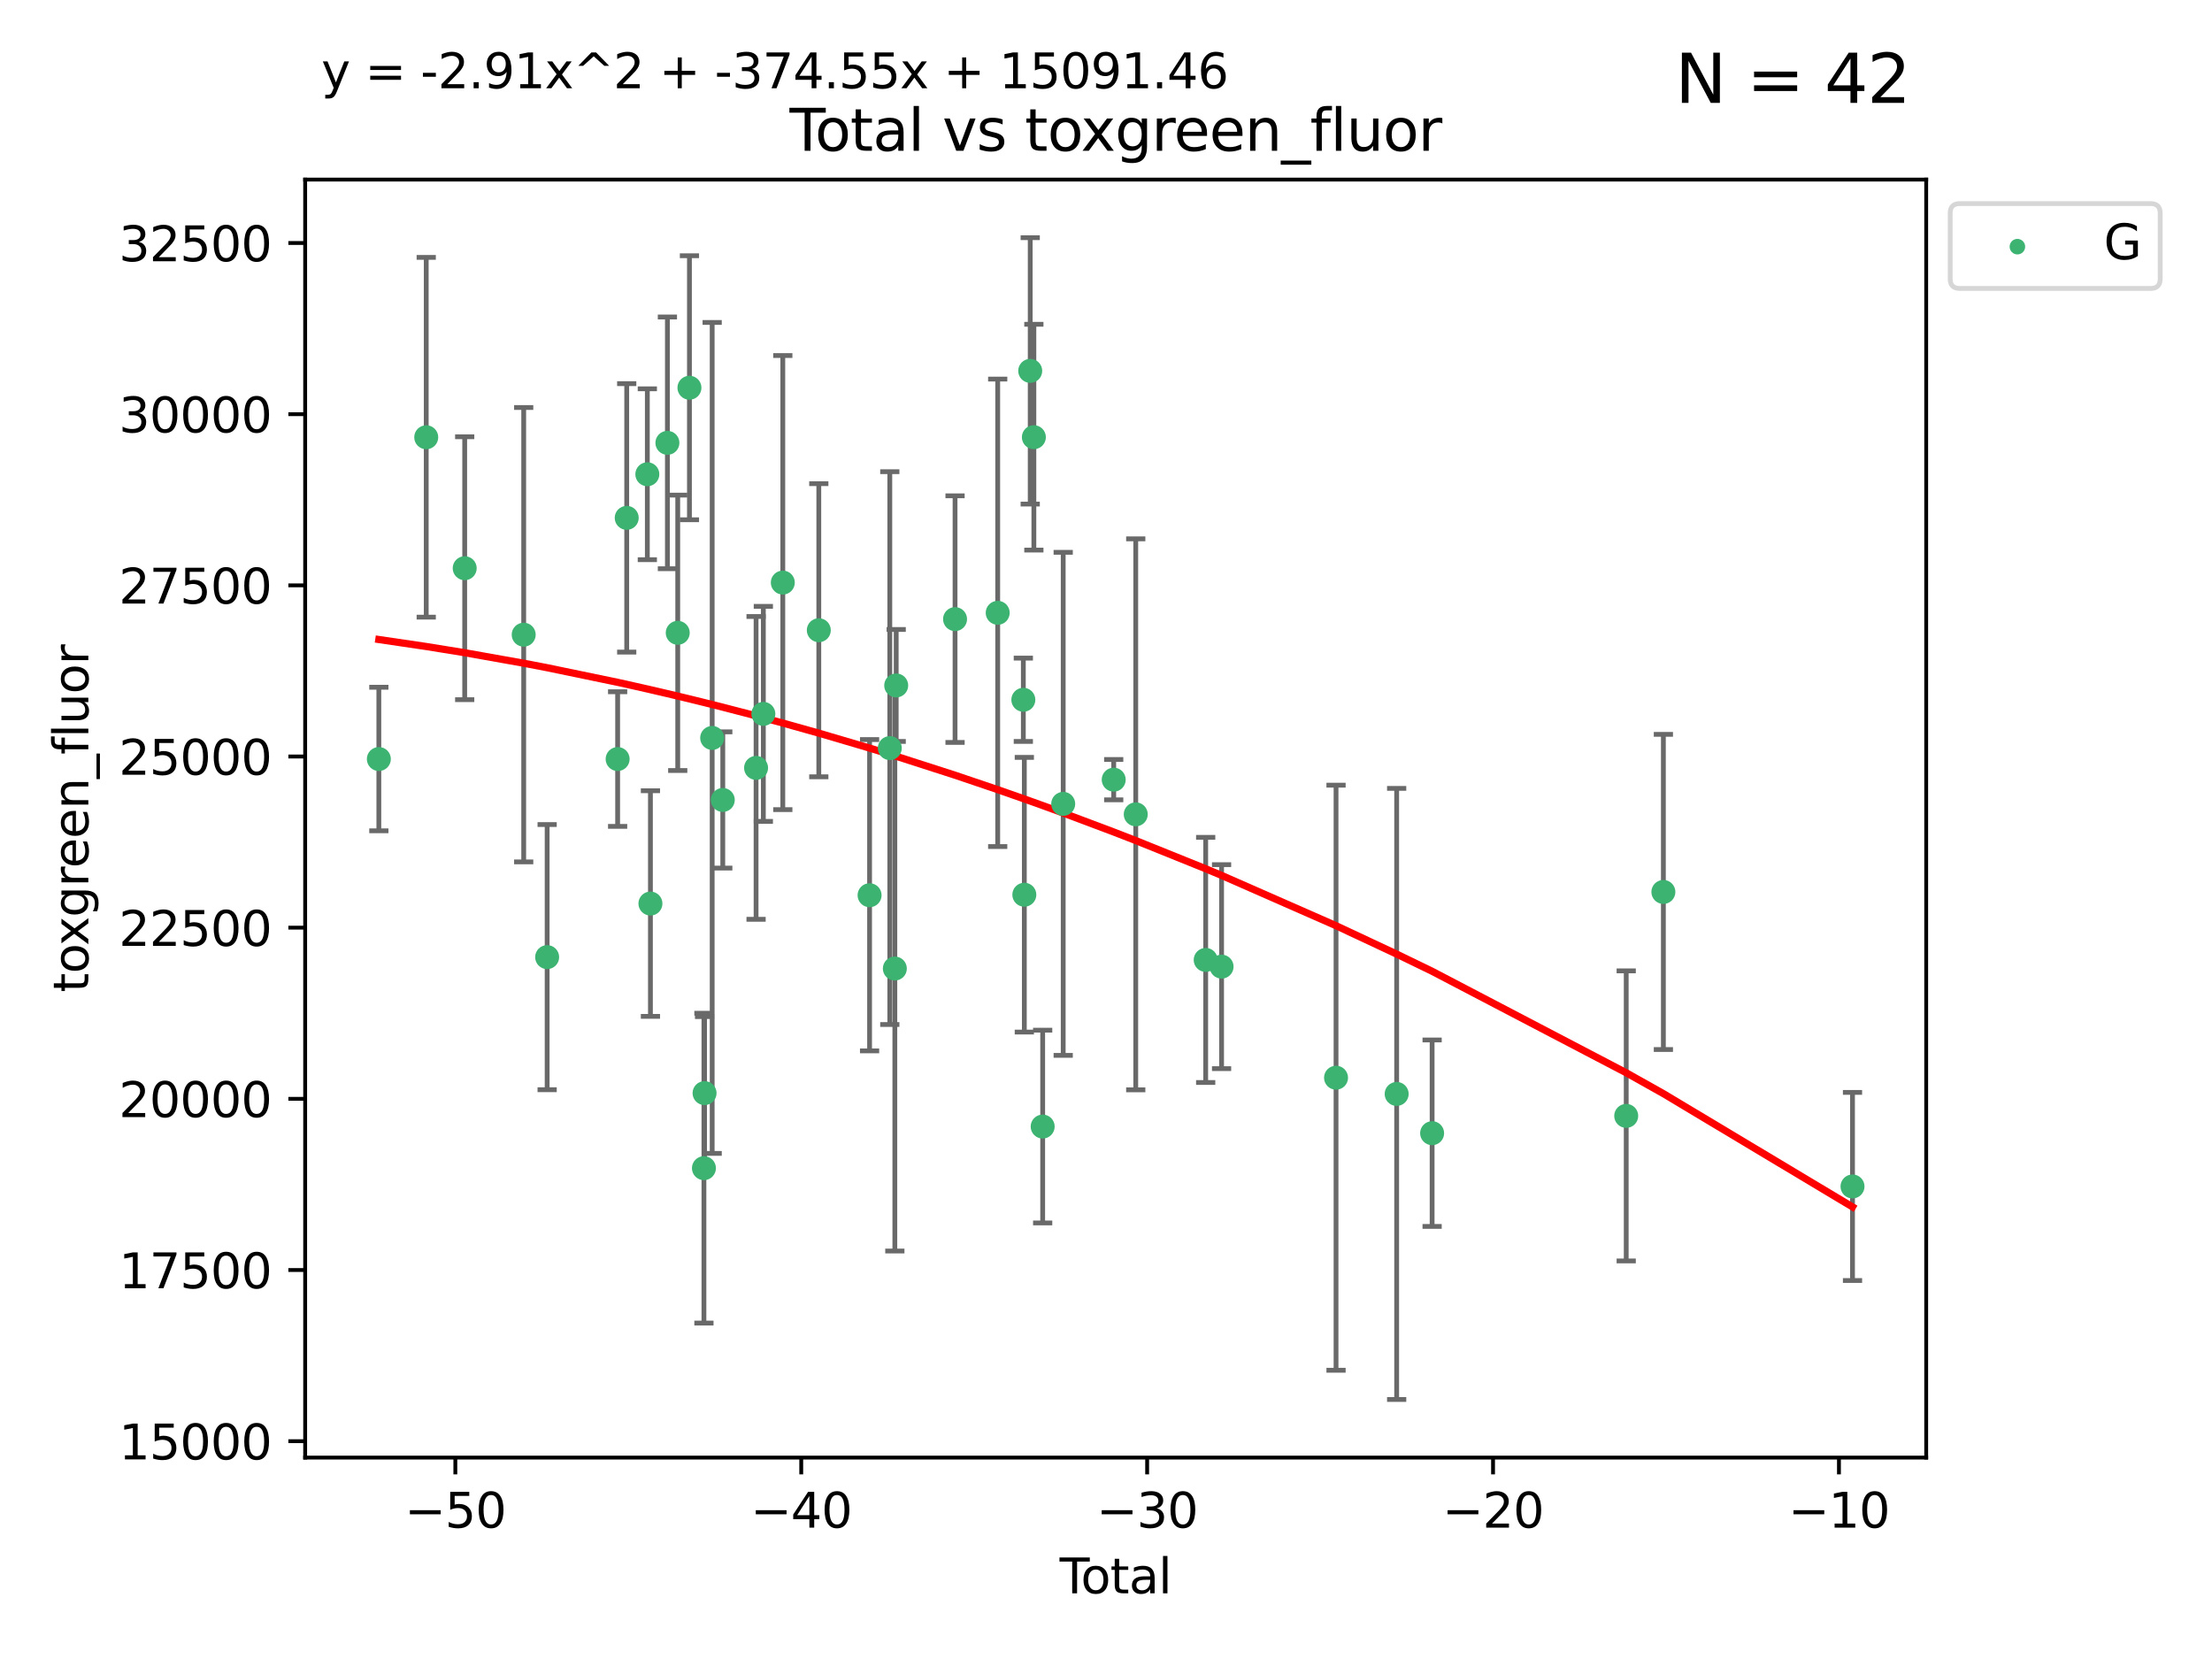 <?xml version="1.0" encoding="utf-8" standalone="no"?>
<!DOCTYPE svg PUBLIC "-//W3C//DTD SVG 1.1//EN"
  "http://www.w3.org/Graphics/SVG/1.1/DTD/svg11.dtd">
<svg xmlns:xlink="http://www.w3.org/1999/xlink" width="460.8pt" height="345.6pt" viewBox="0 0 460.8 345.6" xmlns="http://www.w3.org/2000/svg" version="1.1">
 <defs>
  <style type="text/css">*{stroke-linejoin: round; stroke-linecap: butt}</style>
 </defs>
 <g id="figure_1">
  <g id="patch_1">
   <path d="M 0 345.6 
L 460.8 345.6 
L 460.8 0 
L 0 0 
z
" style="fill: #ffffff"/>
  </g>
  <g id="axes_1">
   <g id="patch_2">
    <path d="M 63.571 303.64 
L 401.26 303.64 
L 401.26 37.411 
L 63.571 37.411 
z
" style="fill: #ffffff"/>
   </g>
   <g id="PathCollection_1">
    <defs>
     <path id="me8e57b09bd" d="M 0 1.118 
C 0.297 1.118 0.581 1 0.791 0.791 
C 1 0.581 1.118 0.297 1.118 0 
C 1.118 -0.297 1 -0.581 0.791 -0.791 
C 0.581 -1 0.297 -1.118 0 -1.118 
C -0.297 -1.118 -0.581 -1 -0.791 -0.791 
C -1 -0.581 -1.118 -0.297 -1.118 0 
C -1.118 0.297 -1 0.581 -0.791 0.791 
C -0.581 1 -0.297 1.118 0 1.118 
z
" style="stroke: #3cb371"/>
    </defs>
    <g clip-path="url(#p9542853a21)">
     <use xlink:href="#me8e57b09bd" x="78.921" y="158.12" style="fill: #3cb371; stroke: #3cb371"/>
     <use xlink:href="#me8e57b09bd" x="88.792" y="91.091" style="fill: #3cb371; stroke: #3cb371"/>
     <use xlink:href="#me8e57b09bd" x="96.805" y="118.37" style="fill: #3cb371; stroke: #3cb371"/>
     <use xlink:href="#me8e57b09bd" x="109.096" y="132.218" style="fill: #3cb371; stroke: #3cb371"/>
     <use xlink:href="#me8e57b09bd" x="113.98" y="199.386" style="fill: #3cb371; stroke: #3cb371"/>
     <use xlink:href="#me8e57b09bd" x="128.664" y="158.123" style="fill: #3cb371; stroke: #3cb371"/>
     <use xlink:href="#me8e57b09bd" x="130.556" y="107.882" style="fill: #3cb371; stroke: #3cb371"/>
     <use xlink:href="#me8e57b09bd" x="134.852" y="98.795" style="fill: #3cb371; stroke: #3cb371"/>
     <use xlink:href="#me8e57b09bd" x="135.497" y="188.227" style="fill: #3cb371; stroke: #3cb371"/>
     <use xlink:href="#me8e57b09bd" x="139.033" y="92.253" style="fill: #3cb371; stroke: #3cb371"/>
     <use xlink:href="#me8e57b09bd" x="141.185" y="131.827" style="fill: #3cb371; stroke: #3cb371"/>
     <use xlink:href="#me8e57b09bd" x="143.623" y="80.774" style="fill: #3cb371; stroke: #3cb371"/>
     <use xlink:href="#me8e57b09bd" x="146.642" y="243.35" style="fill: #3cb371; stroke: #3cb371"/>
     <use xlink:href="#me8e57b09bd" x="146.775" y="227.716" style="fill: #3cb371; stroke: #3cb371"/>
     <use xlink:href="#me8e57b09bd" x="148.358" y="153.724" style="fill: #3cb371; stroke: #3cb371"/>
     <use xlink:href="#me8e57b09bd" x="150.568" y="166.645" style="fill: #3cb371; stroke: #3cb371"/>
     <use xlink:href="#me8e57b09bd" x="157.504" y="159.966" style="fill: #3cb371; stroke: #3cb371"/>
     <use xlink:href="#me8e57b09bd" x="159.019" y="148.714" style="fill: #3cb371; stroke: #3cb371"/>
     <use xlink:href="#me8e57b09bd" x="163.072" y="121.362" style="fill: #3cb371; stroke: #3cb371"/>
     <use xlink:href="#me8e57b09bd" x="170.572" y="131.288" style="fill: #3cb371; stroke: #3cb371"/>
     <use xlink:href="#me8e57b09bd" x="181.15" y="186.492" style="fill: #3cb371; stroke: #3cb371"/>
     <use xlink:href="#me8e57b09bd" x="185.362" y="155.843" style="fill: #3cb371; stroke: #3cb371"/>
     <use xlink:href="#me8e57b09bd" x="186.412" y="201.766" style="fill: #3cb371; stroke: #3cb371"/>
     <use xlink:href="#me8e57b09bd" x="186.695" y="142.792" style="fill: #3cb371; stroke: #3cb371"/>
     <use xlink:href="#me8e57b09bd" x="198.955" y="128.973" style="fill: #3cb371; stroke: #3cb371"/>
     <use xlink:href="#me8e57b09bd" x="207.84" y="127.661" style="fill: #3cb371; stroke: #3cb371"/>
     <use xlink:href="#me8e57b09bd" x="213.179" y="145.776" style="fill: #3cb371; stroke: #3cb371"/>
     <use xlink:href="#me8e57b09bd" x="213.387" y="186.388" style="fill: #3cb371; stroke: #3cb371"/>
     <use xlink:href="#me8e57b09bd" x="214.613" y="77.259" style="fill: #3cb371; stroke: #3cb371"/>
     <use xlink:href="#me8e57b09bd" x="215.374" y="91.076" style="fill: #3cb371; stroke: #3cb371"/>
     <use xlink:href="#me8e57b09bd" x="217.208" y="234.684" style="fill: #3cb371; stroke: #3cb371"/>
     <use xlink:href="#me8e57b09bd" x="221.485" y="167.457" style="fill: #3cb371; stroke: #3cb371"/>
     <use xlink:href="#me8e57b09bd" x="232.007" y="162.419" style="fill: #3cb371; stroke: #3cb371"/>
     <use xlink:href="#me8e57b09bd" x="236.597" y="169.642" style="fill: #3cb371; stroke: #3cb371"/>
     <use xlink:href="#me8e57b09bd" x="251.167" y="199.969" style="fill: #3cb371; stroke: #3cb371"/>
     <use xlink:href="#me8e57b09bd" x="254.476" y="201.37" style="fill: #3cb371; stroke: #3cb371"/>
     <use xlink:href="#me8e57b09bd" x="278.321" y="224.508" style="fill: #3cb371; stroke: #3cb371"/>
     <use xlink:href="#me8e57b09bd" x="290.95" y="227.887" style="fill: #3cb371; stroke: #3cb371"/>
     <use xlink:href="#me8e57b09bd" x="298.336" y="236.065" style="fill: #3cb371; stroke: #3cb371"/>
     <use xlink:href="#me8e57b09bd" x="338.77" y="232.46" style="fill: #3cb371; stroke: #3cb371"/>
     <use xlink:href="#me8e57b09bd" x="346.513" y="185.808" style="fill: #3cb371; stroke: #3cb371"/>
     <use xlink:href="#me8e57b09bd" x="385.911" y="247.161" style="fill: #3cb371; stroke: #3cb371"/>
    </g>
   </g>
   <g id="matplotlib.axis_1">
    <g id="xtick_1">
     <g id="line2d_1">
      <defs>
       <path id="mf5d7b344da" d="M 0 0 
L 0 3.5 
" style="stroke: #000000; stroke-width: 0.8"/>
      </defs>
      <g>
       <use xlink:href="#mf5d7b344da" x="94.856" y="303.64" style="stroke: #000000; stroke-width: 0.8"/>
      </g>
     </g>
     <g id="text_1">
      <!-- −50 -->
      <g transform="translate(84.304 318.238)scale(0.1 -0.1)">
       <defs>
        <path id="DejaVuSans-2212" d="M 678 2272 
L 4684 2272 
L 4684 1741 
L 678 1741 
L 678 2272 
z
" transform="scale(0.016)"/>
        <path id="DejaVuSans-35" d="M 691 4666 
L 3169 4666 
L 3169 4134 
L 1269 4134 
L 1269 2991 
Q 1406 3038 1543 3061 
Q 1681 3084 1819 3084 
Q 2600 3084 3056 2656 
Q 3513 2228 3513 1497 
Q 3513 744 3044 326 
Q 2575 -91 1722 -91 
Q 1428 -91 1123 -41 
Q 819 9 494 109 
L 494 744 
Q 775 591 1075 516 
Q 1375 441 1709 441 
Q 2250 441 2565 725 
Q 2881 1009 2881 1497 
Q 2881 1984 2565 2268 
Q 2250 2553 1709 2553 
Q 1456 2553 1204 2497 
Q 953 2441 691 2322 
L 691 4666 
z
" transform="scale(0.016)"/>
        <path id="DejaVuSans-30" d="M 2034 4250 
Q 1547 4250 1301 3770 
Q 1056 3291 1056 2328 
Q 1056 1369 1301 889 
Q 1547 409 2034 409 
Q 2525 409 2770 889 
Q 3016 1369 3016 2328 
Q 3016 3291 2770 3770 
Q 2525 4250 2034 4250 
z
M 2034 4750 
Q 2819 4750 3233 4129 
Q 3647 3509 3647 2328 
Q 3647 1150 3233 529 
Q 2819 -91 2034 -91 
Q 1250 -91 836 529 
Q 422 1150 422 2328 
Q 422 3509 836 4129 
Q 1250 4750 2034 4750 
z
" transform="scale(0.016)"/>
       </defs>
       <use xlink:href="#DejaVuSans-2212"/>
       <use xlink:href="#DejaVuSans-35" x="83.789"/>
       <use xlink:href="#DejaVuSans-30" x="147.412"/>
      </g>
     </g>
    </g>
    <g id="xtick_2">
     <g id="line2d_2">
      <g>
       <use xlink:href="#mf5d7b344da" x="166.914" y="303.64" style="stroke: #000000; stroke-width: 0.8"/>
      </g>
     </g>
     <g id="text_2">
      <!-- −40 -->
      <g transform="translate(156.361 318.238)scale(0.1 -0.1)">
       <defs>
        <path id="DejaVuSans-34" d="M 2419 4116 
L 825 1625 
L 2419 1625 
L 2419 4116 
z
M 2253 4666 
L 3047 4666 
L 3047 1625 
L 3713 1625 
L 3713 1100 
L 3047 1100 
L 3047 0 
L 2419 0 
L 2419 1100 
L 313 1100 
L 313 1709 
L 2253 4666 
z
" transform="scale(0.016)"/>
       </defs>
       <use xlink:href="#DejaVuSans-2212"/>
       <use xlink:href="#DejaVuSans-34" x="83.789"/>
       <use xlink:href="#DejaVuSans-30" x="147.412"/>
      </g>
     </g>
    </g>
    <g id="xtick_3">
     <g id="line2d_3">
      <g>
       <use xlink:href="#mf5d7b344da" x="238.971" y="303.64" style="stroke: #000000; stroke-width: 0.8"/>
      </g>
     </g>
     <g id="text_3">
      <!-- −30 -->
      <g transform="translate(228.419 318.238)scale(0.1 -0.1)">
       <defs>
        <path id="DejaVuSans-33" d="M 2597 2516 
Q 3050 2419 3304 2112 
Q 3559 1806 3559 1356 
Q 3559 666 3084 287 
Q 2609 -91 1734 -91 
Q 1441 -91 1130 -33 
Q 819 25 488 141 
L 488 750 
Q 750 597 1062 519 
Q 1375 441 1716 441 
Q 2309 441 2620 675 
Q 2931 909 2931 1356 
Q 2931 1769 2642 2001 
Q 2353 2234 1838 2234 
L 1294 2234 
L 1294 2753 
L 1863 2753 
Q 2328 2753 2575 2939 
Q 2822 3125 2822 3475 
Q 2822 3834 2567 4026 
Q 2313 4219 1838 4219 
Q 1578 4219 1281 4162 
Q 984 4106 628 3988 
L 628 4550 
Q 988 4650 1302 4700 
Q 1616 4750 1894 4750 
Q 2613 4750 3031 4423 
Q 3450 4097 3450 3541 
Q 3450 3153 3228 2886 
Q 3006 2619 2597 2516 
z
" transform="scale(0.016)"/>
       </defs>
       <use xlink:href="#DejaVuSans-2212"/>
       <use xlink:href="#DejaVuSans-33" x="83.789"/>
       <use xlink:href="#DejaVuSans-30" x="147.412"/>
      </g>
     </g>
    </g>
    <g id="xtick_4">
     <g id="line2d_4">
      <g>
       <use xlink:href="#mf5d7b344da" x="311.029" y="303.64" style="stroke: #000000; stroke-width: 0.8"/>
      </g>
     </g>
     <g id="text_4">
      <!-- −20 -->
      <g transform="translate(300.476 318.238)scale(0.1 -0.1)">
       <defs>
        <path id="DejaVuSans-32" d="M 1228 531 
L 3431 531 
L 3431 0 
L 469 0 
L 469 531 
Q 828 903 1448 1529 
Q 2069 2156 2228 2338 
Q 2531 2678 2651 2914 
Q 2772 3150 2772 3378 
Q 2772 3750 2511 3984 
Q 2250 4219 1831 4219 
Q 1534 4219 1204 4116 
Q 875 4013 500 3803 
L 500 4441 
Q 881 4594 1212 4672 
Q 1544 4750 1819 4750 
Q 2544 4750 2975 4387 
Q 3406 4025 3406 3419 
Q 3406 3131 3298 2873 
Q 3191 2616 2906 2266 
Q 2828 2175 2409 1742 
Q 1991 1309 1228 531 
z
" transform="scale(0.016)"/>
       </defs>
       <use xlink:href="#DejaVuSans-2212"/>
       <use xlink:href="#DejaVuSans-32" x="83.789"/>
       <use xlink:href="#DejaVuSans-30" x="147.412"/>
      </g>
     </g>
    </g>
    <g id="xtick_5">
     <g id="line2d_5">
      <g>
       <use xlink:href="#mf5d7b344da" x="383.086" y="303.64" style="stroke: #000000; stroke-width: 0.8"/>
      </g>
     </g>
     <g id="text_5">
      <!-- −10 -->
      <g transform="translate(372.534 318.238)scale(0.1 -0.1)">
       <defs>
        <path id="DejaVuSans-31" d="M 794 531 
L 1825 531 
L 1825 4091 
L 703 3866 
L 703 4441 
L 1819 4666 
L 2450 4666 
L 2450 531 
L 3481 531 
L 3481 0 
L 794 0 
L 794 531 
z
" transform="scale(0.016)"/>
       </defs>
       <use xlink:href="#DejaVuSans-2212"/>
       <use xlink:href="#DejaVuSans-31" x="83.789"/>
       <use xlink:href="#DejaVuSans-30" x="147.412"/>
      </g>
     </g>
    </g>
    <g id="text_6">
     <!-- Total -->
     <g transform="translate(220.739 331.917)scale(0.1 -0.1)">
      <defs>
       <path id="DejaVuSans-54" d="M -19 4666 
L 3928 4666 
L 3928 4134 
L 2272 4134 
L 2272 0 
L 1638 0 
L 1638 4134 
L -19 4134 
L -19 4666 
z
" transform="scale(0.016)"/>
       <path id="DejaVuSans-6f" d="M 1959 3097 
Q 1497 3097 1228 2736 
Q 959 2375 959 1747 
Q 959 1119 1226 758 
Q 1494 397 1959 397 
Q 2419 397 2687 759 
Q 2956 1122 2956 1747 
Q 2956 2369 2687 2733 
Q 2419 3097 1959 3097 
z
M 1959 3584 
Q 2709 3584 3137 3096 
Q 3566 2609 3566 1747 
Q 3566 888 3137 398 
Q 2709 -91 1959 -91 
Q 1206 -91 779 398 
Q 353 888 353 1747 
Q 353 2609 779 3096 
Q 1206 3584 1959 3584 
z
" transform="scale(0.016)"/>
       <path id="DejaVuSans-74" d="M 1172 4494 
L 1172 3500 
L 2356 3500 
L 2356 3053 
L 1172 3053 
L 1172 1153 
Q 1172 725 1289 603 
Q 1406 481 1766 481 
L 2356 481 
L 2356 0 
L 1766 0 
Q 1100 0 847 248 
Q 594 497 594 1153 
L 594 3053 
L 172 3053 
L 172 3500 
L 594 3500 
L 594 4494 
L 1172 4494 
z
" transform="scale(0.016)"/>
       <path id="DejaVuSans-61" d="M 2194 1759 
Q 1497 1759 1228 1600 
Q 959 1441 959 1056 
Q 959 750 1161 570 
Q 1363 391 1709 391 
Q 2188 391 2477 730 
Q 2766 1069 2766 1631 
L 2766 1759 
L 2194 1759 
z
M 3341 1997 
L 3341 0 
L 2766 0 
L 2766 531 
Q 2569 213 2275 61 
Q 1981 -91 1556 -91 
Q 1019 -91 701 211 
Q 384 513 384 1019 
Q 384 1609 779 1909 
Q 1175 2209 1959 2209 
L 2766 2209 
L 2766 2266 
Q 2766 2663 2505 2880 
Q 2244 3097 1772 3097 
Q 1472 3097 1187 3025 
Q 903 2953 641 2809 
L 641 3341 
Q 956 3463 1253 3523 
Q 1550 3584 1831 3584 
Q 2591 3584 2966 3190 
Q 3341 2797 3341 1997 
z
" transform="scale(0.016)"/>
       <path id="DejaVuSans-6c" d="M 603 4863 
L 1178 4863 
L 1178 0 
L 603 0 
L 603 4863 
z
" transform="scale(0.016)"/>
      </defs>
      <use xlink:href="#DejaVuSans-54"/>
      <use xlink:href="#DejaVuSans-6f" x="44.084"/>
      <use xlink:href="#DejaVuSans-74" x="105.266"/>
      <use xlink:href="#DejaVuSans-61" x="144.475"/>
      <use xlink:href="#DejaVuSans-6c" x="205.754"/>
     </g>
    </g>
   </g>
   <g id="matplotlib.axis_2">
    <g id="ytick_1">
     <g id="line2d_6">
      <defs>
       <path id="m9411656acc" d="M 0 0 
L -3.5 0 
" style="stroke: #000000; stroke-width: 0.8"/>
      </defs>
      <g>
       <use xlink:href="#m9411656acc" x="63.571" y="300.223" style="stroke: #000000; stroke-width: 0.8"/>
      </g>
     </g>
     <g id="text_7">
      <!-- 15000 -->
      <g transform="translate(24.759 304.022)scale(0.1 -0.1)">
       <use xlink:href="#DejaVuSans-31"/>
       <use xlink:href="#DejaVuSans-35" x="63.623"/>
       <use xlink:href="#DejaVuSans-30" x="127.246"/>
       <use xlink:href="#DejaVuSans-30" x="190.869"/>
       <use xlink:href="#DejaVuSans-30" x="254.492"/>
      </g>
     </g>
    </g>
    <g id="ytick_2">
     <g id="line2d_7">
      <g>
       <use xlink:href="#m9411656acc" x="63.571" y="264.566" style="stroke: #000000; stroke-width: 0.8"/>
      </g>
     </g>
     <g id="text_8">
      <!-- 17500 -->
      <g transform="translate(24.759 268.365)scale(0.1 -0.1)">
       <defs>
        <path id="DejaVuSans-37" d="M 525 4666 
L 3525 4666 
L 3525 4397 
L 1831 0 
L 1172 0 
L 2766 4134 
L 525 4134 
L 525 4666 
z
" transform="scale(0.016)"/>
       </defs>
       <use xlink:href="#DejaVuSans-31"/>
       <use xlink:href="#DejaVuSans-37" x="63.623"/>
       <use xlink:href="#DejaVuSans-35" x="127.246"/>
       <use xlink:href="#DejaVuSans-30" x="190.869"/>
       <use xlink:href="#DejaVuSans-30" x="254.492"/>
      </g>
     </g>
    </g>
    <g id="ytick_3">
     <g id="line2d_8">
      <g>
       <use xlink:href="#m9411656acc" x="63.571" y="228.908" style="stroke: #000000; stroke-width: 0.8"/>
      </g>
     </g>
     <g id="text_9">
      <!-- 20000 -->
      <g transform="translate(24.759 232.707)scale(0.1 -0.1)">
       <use xlink:href="#DejaVuSans-32"/>
       <use xlink:href="#DejaVuSans-30" x="63.623"/>
       <use xlink:href="#DejaVuSans-30" x="127.246"/>
       <use xlink:href="#DejaVuSans-30" x="190.869"/>
       <use xlink:href="#DejaVuSans-30" x="254.492"/>
      </g>
     </g>
    </g>
    <g id="ytick_4">
     <g id="line2d_9">
      <g>
       <use xlink:href="#m9411656acc" x="63.571" y="193.251" style="stroke: #000000; stroke-width: 0.8"/>
      </g>
     </g>
     <g id="text_10">
      <!-- 22500 -->
      <g transform="translate(24.759 197.05)scale(0.1 -0.1)">
       <use xlink:href="#DejaVuSans-32"/>
       <use xlink:href="#DejaVuSans-32" x="63.623"/>
       <use xlink:href="#DejaVuSans-35" x="127.246"/>
       <use xlink:href="#DejaVuSans-30" x="190.869"/>
       <use xlink:href="#DejaVuSans-30" x="254.492"/>
      </g>
     </g>
    </g>
    <g id="ytick_5">
     <g id="line2d_10">
      <g>
       <use xlink:href="#m9411656acc" x="63.571" y="157.593" style="stroke: #000000; stroke-width: 0.8"/>
      </g>
     </g>
     <g id="text_11">
      <!-- 25000 -->
      <g transform="translate(24.759 161.392)scale(0.1 -0.1)">
       <use xlink:href="#DejaVuSans-32"/>
       <use xlink:href="#DejaVuSans-35" x="63.623"/>
       <use xlink:href="#DejaVuSans-30" x="127.246"/>
       <use xlink:href="#DejaVuSans-30" x="190.869"/>
       <use xlink:href="#DejaVuSans-30" x="254.492"/>
      </g>
     </g>
    </g>
    <g id="ytick_6">
     <g id="line2d_11">
      <g>
       <use xlink:href="#m9411656acc" x="63.571" y="121.935" style="stroke: #000000; stroke-width: 0.8"/>
      </g>
     </g>
     <g id="text_12">
      <!-- 27500 -->
      <g transform="translate(24.759 125.735)scale(0.1 -0.1)">
       <use xlink:href="#DejaVuSans-32"/>
       <use xlink:href="#DejaVuSans-37" x="63.623"/>
       <use xlink:href="#DejaVuSans-35" x="127.246"/>
       <use xlink:href="#DejaVuSans-30" x="190.869"/>
       <use xlink:href="#DejaVuSans-30" x="254.492"/>
      </g>
     </g>
    </g>
    <g id="ytick_7">
     <g id="line2d_12">
      <g>
       <use xlink:href="#m9411656acc" x="63.571" y="86.278" style="stroke: #000000; stroke-width: 0.8"/>
      </g>
     </g>
     <g id="text_13">
      <!-- 30000 -->
      <g transform="translate(24.759 90.077)scale(0.1 -0.1)">
       <use xlink:href="#DejaVuSans-33"/>
       <use xlink:href="#DejaVuSans-30" x="63.623"/>
       <use xlink:href="#DejaVuSans-30" x="127.246"/>
       <use xlink:href="#DejaVuSans-30" x="190.869"/>
       <use xlink:href="#DejaVuSans-30" x="254.492"/>
      </g>
     </g>
    </g>
    <g id="ytick_8">
     <g id="line2d_13">
      <g>
       <use xlink:href="#m9411656acc" x="63.571" y="50.62" style="stroke: #000000; stroke-width: 0.8"/>
      </g>
     </g>
     <g id="text_14">
      <!-- 32500 -->
      <g transform="translate(24.759 54.42)scale(0.1 -0.1)">
       <use xlink:href="#DejaVuSans-33"/>
       <use xlink:href="#DejaVuSans-32" x="63.623"/>
       <use xlink:href="#DejaVuSans-35" x="127.246"/>
       <use xlink:href="#DejaVuSans-30" x="190.869"/>
       <use xlink:href="#DejaVuSans-30" x="254.492"/>
      </g>
     </g>
    </g>
    <g id="text_15">
     <!-- toxgreen_fluor -->
     <g transform="translate(18.401 206.72)rotate(-90)scale(0.1 -0.1)">
      <defs>
       <path id="DejaVuSans-78" d="M 3513 3500 
L 2247 1797 
L 3578 0 
L 2900 0 
L 1881 1375 
L 863 0 
L 184 0 
L 1544 1831 
L 300 3500 
L 978 3500 
L 1906 2253 
L 2834 3500 
L 3513 3500 
z
" transform="scale(0.016)"/>
       <path id="DejaVuSans-67" d="M 2906 1791 
Q 2906 2416 2648 2759 
Q 2391 3103 1925 3103 
Q 1463 3103 1205 2759 
Q 947 2416 947 1791 
Q 947 1169 1205 825 
Q 1463 481 1925 481 
Q 2391 481 2648 825 
Q 2906 1169 2906 1791 
z
M 3481 434 
Q 3481 -459 3084 -895 
Q 2688 -1331 1869 -1331 
Q 1566 -1331 1297 -1286 
Q 1028 -1241 775 -1147 
L 775 -588 
Q 1028 -725 1275 -790 
Q 1522 -856 1778 -856 
Q 2344 -856 2625 -561 
Q 2906 -266 2906 331 
L 2906 616 
Q 2728 306 2450 153 
Q 2172 0 1784 0 
Q 1141 0 747 490 
Q 353 981 353 1791 
Q 353 2603 747 3093 
Q 1141 3584 1784 3584 
Q 2172 3584 2450 3431 
Q 2728 3278 2906 2969 
L 2906 3500 
L 3481 3500 
L 3481 434 
z
" transform="scale(0.016)"/>
       <path id="DejaVuSans-72" d="M 2631 2963 
Q 2534 3019 2420 3045 
Q 2306 3072 2169 3072 
Q 1681 3072 1420 2755 
Q 1159 2438 1159 1844 
L 1159 0 
L 581 0 
L 581 3500 
L 1159 3500 
L 1159 2956 
Q 1341 3275 1631 3429 
Q 1922 3584 2338 3584 
Q 2397 3584 2469 3576 
Q 2541 3569 2628 3553 
L 2631 2963 
z
" transform="scale(0.016)"/>
       <path id="DejaVuSans-65" d="M 3597 1894 
L 3597 1613 
L 953 1613 
Q 991 1019 1311 708 
Q 1631 397 2203 397 
Q 2534 397 2845 478 
Q 3156 559 3463 722 
L 3463 178 
Q 3153 47 2828 -22 
Q 2503 -91 2169 -91 
Q 1331 -91 842 396 
Q 353 884 353 1716 
Q 353 2575 817 3079 
Q 1281 3584 2069 3584 
Q 2775 3584 3186 3129 
Q 3597 2675 3597 1894 
z
M 3022 2063 
Q 3016 2534 2758 2815 
Q 2500 3097 2075 3097 
Q 1594 3097 1305 2825 
Q 1016 2553 972 2059 
L 3022 2063 
z
" transform="scale(0.016)"/>
       <path id="DejaVuSans-6e" d="M 3513 2113 
L 3513 0 
L 2938 0 
L 2938 2094 
Q 2938 2591 2744 2837 
Q 2550 3084 2163 3084 
Q 1697 3084 1428 2787 
Q 1159 2491 1159 1978 
L 1159 0 
L 581 0 
L 581 3500 
L 1159 3500 
L 1159 2956 
Q 1366 3272 1645 3428 
Q 1925 3584 2291 3584 
Q 2894 3584 3203 3211 
Q 3513 2838 3513 2113 
z
" transform="scale(0.016)"/>
       <path id="DejaVuSans-5f" d="M 3263 -1063 
L 3263 -1509 
L -63 -1509 
L -63 -1063 
L 3263 -1063 
z
" transform="scale(0.016)"/>
       <path id="DejaVuSans-66" d="M 2375 4863 
L 2375 4384 
L 1825 4384 
Q 1516 4384 1395 4259 
Q 1275 4134 1275 3809 
L 1275 3500 
L 2222 3500 
L 2222 3053 
L 1275 3053 
L 1275 0 
L 697 0 
L 697 3053 
L 147 3053 
L 147 3500 
L 697 3500 
L 697 3744 
Q 697 4328 969 4595 
Q 1241 4863 1831 4863 
L 2375 4863 
z
" transform="scale(0.016)"/>
       <path id="DejaVuSans-75" d="M 544 1381 
L 544 3500 
L 1119 3500 
L 1119 1403 
Q 1119 906 1312 657 
Q 1506 409 1894 409 
Q 2359 409 2629 706 
Q 2900 1003 2900 1516 
L 2900 3500 
L 3475 3500 
L 3475 0 
L 2900 0 
L 2900 538 
Q 2691 219 2414 64 
Q 2138 -91 1772 -91 
Q 1169 -91 856 284 
Q 544 659 544 1381 
z
M 1991 3584 
L 1991 3584 
z
" transform="scale(0.016)"/>
      </defs>
      <use xlink:href="#DejaVuSans-74"/>
      <use xlink:href="#DejaVuSans-6f" x="39.209"/>
      <use xlink:href="#DejaVuSans-78" x="97.266"/>
      <use xlink:href="#DejaVuSans-67" x="156.445"/>
      <use xlink:href="#DejaVuSans-72" x="219.922"/>
      <use xlink:href="#DejaVuSans-65" x="258.785"/>
      <use xlink:href="#DejaVuSans-65" x="320.309"/>
      <use xlink:href="#DejaVuSans-6e" x="381.832"/>
      <use xlink:href="#DejaVuSans-5f" x="445.211"/>
      <use xlink:href="#DejaVuSans-66" x="495.211"/>
      <use xlink:href="#DejaVuSans-6c" x="530.416"/>
      <use xlink:href="#DejaVuSans-75" x="558.199"/>
      <use xlink:href="#DejaVuSans-6f" x="621.578"/>
      <use xlink:href="#DejaVuSans-72" x="682.76"/>
     </g>
    </g>
   </g>
   <g id="LineCollection_1">
    <path d="M 78.921 173.073 
L 78.921 143.168 
" clip-path="url(#p9542853a21)" style="fill: none; stroke: #696969"/>
    <path d="M 88.792 128.563 
L 88.792 53.62 
" clip-path="url(#p9542853a21)" style="fill: none; stroke: #696969"/>
    <path d="M 96.805 145.753 
L 96.805 90.988 
" clip-path="url(#p9542853a21)" style="fill: none; stroke: #696969"/>
    <path d="M 109.096 179.547 
L 109.096 84.889 
" clip-path="url(#p9542853a21)" style="fill: none; stroke: #696969"/>
    <path d="M 113.98 227.007 
L 113.98 171.764 
" clip-path="url(#p9542853a21)" style="fill: none; stroke: #696969"/>
    <path d="M 128.664 172.145 
L 128.664 144.102 
" clip-path="url(#p9542853a21)" style="fill: none; stroke: #696969"/>
    <path d="M 130.556 135.845 
L 130.556 79.919 
" clip-path="url(#p9542853a21)" style="fill: none; stroke: #696969"/>
    <path d="M 134.852 116.597 
L 134.852 80.993 
" clip-path="url(#p9542853a21)" style="fill: none; stroke: #696969"/>
    <path d="M 135.497 211.729 
L 135.497 164.724 
" clip-path="url(#p9542853a21)" style="fill: none; stroke: #696969"/>
    <path d="M 139.033 118.473 
L 139.033 66.034 
" clip-path="url(#p9542853a21)" style="fill: none; stroke: #696969"/>
    <path d="M 141.185 160.515 
L 141.185 103.139 
" clip-path="url(#p9542853a21)" style="fill: none; stroke: #696969"/>
    <path d="M 143.623 108.274 
L 143.623 53.274 
" clip-path="url(#p9542853a21)" style="fill: none; stroke: #696969"/>
    <path d="M 146.642 275.621 
L 146.642 211.08 
" clip-path="url(#p9542853a21)" style="fill: none; stroke: #696969"/>
    <path d="M 146.775 243.655 
L 146.775 211.778 
" clip-path="url(#p9542853a21)" style="fill: none; stroke: #696969"/>
    <path d="M 148.358 240.277 
L 148.358 67.171 
" clip-path="url(#p9542853a21)" style="fill: none; stroke: #696969"/>
    <path d="M 150.568 180.834 
L 150.568 152.456 
" clip-path="url(#p9542853a21)" style="fill: none; stroke: #696969"/>
    <path d="M 157.504 191.509 
L 157.504 128.424 
" clip-path="url(#p9542853a21)" style="fill: none; stroke: #696969"/>
    <path d="M 159.019 171.111 
L 159.019 126.317 
" clip-path="url(#p9542853a21)" style="fill: none; stroke: #696969"/>
    <path d="M 163.072 168.659 
L 163.072 74.066 
" clip-path="url(#p9542853a21)" style="fill: none; stroke: #696969"/>
    <path d="M 170.572 161.82 
L 170.572 100.756 
" clip-path="url(#p9542853a21)" style="fill: none; stroke: #696969"/>
    <path d="M 181.15 218.918 
L 181.15 154.067 
" clip-path="url(#p9542853a21)" style="fill: none; stroke: #696969"/>
    <path d="M 185.362 213.427 
L 185.362 98.258 
" clip-path="url(#p9542853a21)" style="fill: none; stroke: #696969"/>
    <path d="M 186.412 260.606 
L 186.412 142.926 
" clip-path="url(#p9542853a21)" style="fill: none; stroke: #696969"/>
    <path d="M 186.695 154.452 
L 186.695 131.132 
" clip-path="url(#p9542853a21)" style="fill: none; stroke: #696969"/>
    <path d="M 198.955 154.659 
L 198.955 103.287 
" clip-path="url(#p9542853a21)" style="fill: none; stroke: #696969"/>
    <path d="M 207.84 176.351 
L 207.84 78.971 
" clip-path="url(#p9542853a21)" style="fill: none; stroke: #696969"/>
    <path d="M 213.179 154.455 
L 213.179 137.098 
" clip-path="url(#p9542853a21)" style="fill: none; stroke: #696969"/>
    <path d="M 213.387 214.996 
L 213.387 157.779 
" clip-path="url(#p9542853a21)" style="fill: none; stroke: #696969"/>
    <path d="M 214.613 105.006 
L 214.613 49.513 
" clip-path="url(#p9542853a21)" style="fill: none; stroke: #696969"/>
    <path d="M 215.374 114.594 
L 215.374 67.557 
" clip-path="url(#p9542853a21)" style="fill: none; stroke: #696969"/>
    <path d="M 217.208 254.763 
L 217.208 214.606 
" clip-path="url(#p9542853a21)" style="fill: none; stroke: #696969"/>
    <path d="M 221.485 219.853 
L 221.485 115.061 
" clip-path="url(#p9542853a21)" style="fill: none; stroke: #696969"/>
    <path d="M 232.007 166.621 
L 232.007 158.217 
" clip-path="url(#p9542853a21)" style="fill: none; stroke: #696969"/>
    <path d="M 236.597 227.034 
L 236.597 112.25 
" clip-path="url(#p9542853a21)" style="fill: none; stroke: #696969"/>
    <path d="M 251.167 225.502 
L 251.167 174.435 
" clip-path="url(#p9542853a21)" style="fill: none; stroke: #696969"/>
    <path d="M 254.476 222.619 
L 254.476 180.122 
" clip-path="url(#p9542853a21)" style="fill: none; stroke: #696969"/>
    <path d="M 278.321 285.451 
L 278.321 163.564 
" clip-path="url(#p9542853a21)" style="fill: none; stroke: #696969"/>
    <path d="M 290.95 291.539 
L 290.95 164.235 
" clip-path="url(#p9542853a21)" style="fill: none; stroke: #696969"/>
    <path d="M 298.336 255.485 
L 298.336 216.646 
" clip-path="url(#p9542853a21)" style="fill: none; stroke: #696969"/>
    <path d="M 338.77 262.671 
L 338.77 202.249 
" clip-path="url(#p9542853a21)" style="fill: none; stroke: #696969"/>
    <path d="M 346.513 218.635 
L 346.513 152.98 
" clip-path="url(#p9542853a21)" style="fill: none; stroke: #696969"/>
    <path d="M 385.911 266.753 
L 385.911 227.569 
" clip-path="url(#p9542853a21)" style="fill: none; stroke: #696969"/>
   </g>
   <g id="line2d_14">
    <defs>
     <path id="m16cba83f99" d="M 2 0 
L -2 -0 
" style="stroke: #696969"/>
    </defs>
    <g clip-path="url(#p9542853a21)">
     <use xlink:href="#m16cba83f99" x="78.921" y="173.073" style="fill: #696969; stroke: #696969"/>
     <use xlink:href="#m16cba83f99" x="88.792" y="128.563" style="fill: #696969; stroke: #696969"/>
     <use xlink:href="#m16cba83f99" x="96.805" y="145.753" style="fill: #696969; stroke: #696969"/>
     <use xlink:href="#m16cba83f99" x="109.096" y="179.547" style="fill: #696969; stroke: #696969"/>
     <use xlink:href="#m16cba83f99" x="113.98" y="227.007" style="fill: #696969; stroke: #696969"/>
     <use xlink:href="#m16cba83f99" x="128.664" y="172.145" style="fill: #696969; stroke: #696969"/>
     <use xlink:href="#m16cba83f99" x="130.556" y="135.845" style="fill: #696969; stroke: #696969"/>
     <use xlink:href="#m16cba83f99" x="134.852" y="116.597" style="fill: #696969; stroke: #696969"/>
     <use xlink:href="#m16cba83f99" x="135.497" y="211.729" style="fill: #696969; stroke: #696969"/>
     <use xlink:href="#m16cba83f99" x="139.033" y="118.473" style="fill: #696969; stroke: #696969"/>
     <use xlink:href="#m16cba83f99" x="141.185" y="160.515" style="fill: #696969; stroke: #696969"/>
     <use xlink:href="#m16cba83f99" x="143.623" y="108.274" style="fill: #696969; stroke: #696969"/>
     <use xlink:href="#m16cba83f99" x="146.642" y="275.621" style="fill: #696969; stroke: #696969"/>
     <use xlink:href="#m16cba83f99" x="146.775" y="243.655" style="fill: #696969; stroke: #696969"/>
     <use xlink:href="#m16cba83f99" x="148.358" y="240.277" style="fill: #696969; stroke: #696969"/>
     <use xlink:href="#m16cba83f99" x="150.568" y="180.834" style="fill: #696969; stroke: #696969"/>
     <use xlink:href="#m16cba83f99" x="157.504" y="191.509" style="fill: #696969; stroke: #696969"/>
     <use xlink:href="#m16cba83f99" x="159.019" y="171.111" style="fill: #696969; stroke: #696969"/>
     <use xlink:href="#m16cba83f99" x="163.072" y="168.659" style="fill: #696969; stroke: #696969"/>
     <use xlink:href="#m16cba83f99" x="170.572" y="161.82" style="fill: #696969; stroke: #696969"/>
     <use xlink:href="#m16cba83f99" x="181.15" y="218.918" style="fill: #696969; stroke: #696969"/>
     <use xlink:href="#m16cba83f99" x="185.362" y="213.427" style="fill: #696969; stroke: #696969"/>
     <use xlink:href="#m16cba83f99" x="186.412" y="260.606" style="fill: #696969; stroke: #696969"/>
     <use xlink:href="#m16cba83f99" x="186.695" y="154.452" style="fill: #696969; stroke: #696969"/>
     <use xlink:href="#m16cba83f99" x="198.955" y="154.659" style="fill: #696969; stroke: #696969"/>
     <use xlink:href="#m16cba83f99" x="207.84" y="176.351" style="fill: #696969; stroke: #696969"/>
     <use xlink:href="#m16cba83f99" x="213.179" y="154.455" style="fill: #696969; stroke: #696969"/>
     <use xlink:href="#m16cba83f99" x="213.387" y="214.996" style="fill: #696969; stroke: #696969"/>
     <use xlink:href="#m16cba83f99" x="214.613" y="105.006" style="fill: #696969; stroke: #696969"/>
     <use xlink:href="#m16cba83f99" x="215.374" y="114.594" style="fill: #696969; stroke: #696969"/>
     <use xlink:href="#m16cba83f99" x="217.208" y="254.763" style="fill: #696969; stroke: #696969"/>
     <use xlink:href="#m16cba83f99" x="221.485" y="219.853" style="fill: #696969; stroke: #696969"/>
     <use xlink:href="#m16cba83f99" x="232.007" y="166.621" style="fill: #696969; stroke: #696969"/>
     <use xlink:href="#m16cba83f99" x="236.597" y="227.034" style="fill: #696969; stroke: #696969"/>
     <use xlink:href="#m16cba83f99" x="251.167" y="225.502" style="fill: #696969; stroke: #696969"/>
     <use xlink:href="#m16cba83f99" x="254.476" y="222.619" style="fill: #696969; stroke: #696969"/>
     <use xlink:href="#m16cba83f99" x="278.321" y="285.451" style="fill: #696969; stroke: #696969"/>
     <use xlink:href="#m16cba83f99" x="290.95" y="291.539" style="fill: #696969; stroke: #696969"/>
     <use xlink:href="#m16cba83f99" x="298.336" y="255.485" style="fill: #696969; stroke: #696969"/>
     <use xlink:href="#m16cba83f99" x="338.77" y="262.671" style="fill: #696969; stroke: #696969"/>
     <use xlink:href="#m16cba83f99" x="346.513" y="218.635" style="fill: #696969; stroke: #696969"/>
     <use xlink:href="#m16cba83f99" x="385.911" y="266.753" style="fill: #696969; stroke: #696969"/>
    </g>
   </g>
   <g id="line2d_15">
    <g clip-path="url(#p9542853a21)">
     <use xlink:href="#m16cba83f99" x="78.921" y="143.168" style="fill: #696969; stroke: #696969"/>
     <use xlink:href="#m16cba83f99" x="88.792" y="53.62" style="fill: #696969; stroke: #696969"/>
     <use xlink:href="#m16cba83f99" x="96.805" y="90.988" style="fill: #696969; stroke: #696969"/>
     <use xlink:href="#m16cba83f99" x="109.096" y="84.889" style="fill: #696969; stroke: #696969"/>
     <use xlink:href="#m16cba83f99" x="113.98" y="171.764" style="fill: #696969; stroke: #696969"/>
     <use xlink:href="#m16cba83f99" x="128.664" y="144.102" style="fill: #696969; stroke: #696969"/>
     <use xlink:href="#m16cba83f99" x="130.556" y="79.919" style="fill: #696969; stroke: #696969"/>
     <use xlink:href="#m16cba83f99" x="134.852" y="80.993" style="fill: #696969; stroke: #696969"/>
     <use xlink:href="#m16cba83f99" x="135.497" y="164.724" style="fill: #696969; stroke: #696969"/>
     <use xlink:href="#m16cba83f99" x="139.033" y="66.034" style="fill: #696969; stroke: #696969"/>
     <use xlink:href="#m16cba83f99" x="141.185" y="103.139" style="fill: #696969; stroke: #696969"/>
     <use xlink:href="#m16cba83f99" x="143.623" y="53.274" style="fill: #696969; stroke: #696969"/>
     <use xlink:href="#m16cba83f99" x="146.642" y="211.08" style="fill: #696969; stroke: #696969"/>
     <use xlink:href="#m16cba83f99" x="146.775" y="211.778" style="fill: #696969; stroke: #696969"/>
     <use xlink:href="#m16cba83f99" x="148.358" y="67.171" style="fill: #696969; stroke: #696969"/>
     <use xlink:href="#m16cba83f99" x="150.568" y="152.456" style="fill: #696969; stroke: #696969"/>
     <use xlink:href="#m16cba83f99" x="157.504" y="128.424" style="fill: #696969; stroke: #696969"/>
     <use xlink:href="#m16cba83f99" x="159.019" y="126.317" style="fill: #696969; stroke: #696969"/>
     <use xlink:href="#m16cba83f99" x="163.072" y="74.066" style="fill: #696969; stroke: #696969"/>
     <use xlink:href="#m16cba83f99" x="170.572" y="100.756" style="fill: #696969; stroke: #696969"/>
     <use xlink:href="#m16cba83f99" x="181.15" y="154.067" style="fill: #696969; stroke: #696969"/>
     <use xlink:href="#m16cba83f99" x="185.362" y="98.258" style="fill: #696969; stroke: #696969"/>
     <use xlink:href="#m16cba83f99" x="186.412" y="142.926" style="fill: #696969; stroke: #696969"/>
     <use xlink:href="#m16cba83f99" x="186.695" y="131.132" style="fill: #696969; stroke: #696969"/>
     <use xlink:href="#m16cba83f99" x="198.955" y="103.287" style="fill: #696969; stroke: #696969"/>
     <use xlink:href="#m16cba83f99" x="207.84" y="78.971" style="fill: #696969; stroke: #696969"/>
     <use xlink:href="#m16cba83f99" x="213.179" y="137.098" style="fill: #696969; stroke: #696969"/>
     <use xlink:href="#m16cba83f99" x="213.387" y="157.779" style="fill: #696969; stroke: #696969"/>
     <use xlink:href="#m16cba83f99" x="214.613" y="49.513" style="fill: #696969; stroke: #696969"/>
     <use xlink:href="#m16cba83f99" x="215.374" y="67.557" style="fill: #696969; stroke: #696969"/>
     <use xlink:href="#m16cba83f99" x="217.208" y="214.606" style="fill: #696969; stroke: #696969"/>
     <use xlink:href="#m16cba83f99" x="221.485" y="115.061" style="fill: #696969; stroke: #696969"/>
     <use xlink:href="#m16cba83f99" x="232.007" y="158.217" style="fill: #696969; stroke: #696969"/>
     <use xlink:href="#m16cba83f99" x="236.597" y="112.25" style="fill: #696969; stroke: #696969"/>
     <use xlink:href="#m16cba83f99" x="251.167" y="174.435" style="fill: #696969; stroke: #696969"/>
     <use xlink:href="#m16cba83f99" x="254.476" y="180.122" style="fill: #696969; stroke: #696969"/>
     <use xlink:href="#m16cba83f99" x="278.321" y="163.564" style="fill: #696969; stroke: #696969"/>
     <use xlink:href="#m16cba83f99" x="290.95" y="164.235" style="fill: #696969; stroke: #696969"/>
     <use xlink:href="#m16cba83f99" x="298.336" y="216.646" style="fill: #696969; stroke: #696969"/>
     <use xlink:href="#m16cba83f99" x="338.77" y="202.249" style="fill: #696969; stroke: #696969"/>
     <use xlink:href="#m16cba83f99" x="346.513" y="152.98" style="fill: #696969; stroke: #696969"/>
     <use xlink:href="#m16cba83f99" x="385.911" y="227.569" style="fill: #696969; stroke: #696969"/>
    </g>
   </g>
   <g id="line2d_16">
    <path d="M 78.921 133.223 
L 88.792 134.678 
L 96.805 135.973 
L 109.096 138.16 
L 113.98 139.096 
L 128.664 142.14 
L 130.556 142.557 
L 134.852 143.526 
L 135.497 143.674 
L 139.033 144.497 
L 141.185 145.008 
L 143.623 145.595 
L 146.642 146.337 
L 146.775 146.369 
L 148.358 146.764 
L 150.568 147.322 
L 157.504 149.122 
L 159.019 149.526 
L 163.072 150.624 
L 170.572 152.725 
L 181.15 155.84 
L 185.362 157.131 
L 186.412 157.457 
L 186.695 157.545 
L 198.955 161.489 
L 207.84 164.498 
L 213.179 166.366 
L 213.387 166.44 
L 214.613 166.876 
L 215.374 167.148 
L 217.208 167.806 
L 221.485 169.364 
L 232.007 173.32 
L 236.597 175.101 
L 251.167 180.978 
L 254.476 182.361 
L 278.321 192.838 
L 290.95 198.756 
L 298.336 202.335 
L 338.77 223.476 
L 346.513 227.823 
L 385.911 251.425 
" clip-path="url(#p9542853a21)" style="fill: none; stroke: #ff0000; stroke-width: 1.5; stroke-linecap: square"/>
   </g>
   <g id="line2d_17">
    <defs>
     <path id="m131f6c8643" d="M 0 2 
C 0.53 2 1.039 1.789 1.414 1.414 
C 1.789 1.039 2 0.53 2 0 
C 2 -0.53 1.789 -1.039 1.414 -1.414 
C 1.039 -1.789 0.53 -2 0 -2 
C -0.53 -2 -1.039 -1.789 -1.414 -1.414 
C -1.789 -1.039 -2 -0.53 -2 0 
C -2 0.53 -1.789 1.039 -1.414 1.414 
C -1.039 1.789 -0.53 2 0 2 
z
" style="stroke: #3cb371"/>
    </defs>
    <g clip-path="url(#p9542853a21)">
     <use xlink:href="#m131f6c8643" x="78.921" y="158.12" style="fill: #3cb371; stroke: #3cb371"/>
     <use xlink:href="#m131f6c8643" x="88.792" y="91.091" style="fill: #3cb371; stroke: #3cb371"/>
     <use xlink:href="#m131f6c8643" x="96.805" y="118.37" style="fill: #3cb371; stroke: #3cb371"/>
     <use xlink:href="#m131f6c8643" x="109.096" y="132.218" style="fill: #3cb371; stroke: #3cb371"/>
     <use xlink:href="#m131f6c8643" x="113.98" y="199.386" style="fill: #3cb371; stroke: #3cb371"/>
     <use xlink:href="#m131f6c8643" x="128.664" y="158.123" style="fill: #3cb371; stroke: #3cb371"/>
     <use xlink:href="#m131f6c8643" x="130.556" y="107.882" style="fill: #3cb371; stroke: #3cb371"/>
     <use xlink:href="#m131f6c8643" x="134.852" y="98.795" style="fill: #3cb371; stroke: #3cb371"/>
     <use xlink:href="#m131f6c8643" x="135.497" y="188.227" style="fill: #3cb371; stroke: #3cb371"/>
     <use xlink:href="#m131f6c8643" x="139.033" y="92.253" style="fill: #3cb371; stroke: #3cb371"/>
     <use xlink:href="#m131f6c8643" x="141.185" y="131.827" style="fill: #3cb371; stroke: #3cb371"/>
     <use xlink:href="#m131f6c8643" x="143.623" y="80.774" style="fill: #3cb371; stroke: #3cb371"/>
     <use xlink:href="#m131f6c8643" x="146.642" y="243.35" style="fill: #3cb371; stroke: #3cb371"/>
     <use xlink:href="#m131f6c8643" x="146.775" y="227.716" style="fill: #3cb371; stroke: #3cb371"/>
     <use xlink:href="#m131f6c8643" x="148.358" y="153.724" style="fill: #3cb371; stroke: #3cb371"/>
     <use xlink:href="#m131f6c8643" x="150.568" y="166.645" style="fill: #3cb371; stroke: #3cb371"/>
     <use xlink:href="#m131f6c8643" x="157.504" y="159.966" style="fill: #3cb371; stroke: #3cb371"/>
     <use xlink:href="#m131f6c8643" x="159.019" y="148.714" style="fill: #3cb371; stroke: #3cb371"/>
     <use xlink:href="#m131f6c8643" x="163.072" y="121.362" style="fill: #3cb371; stroke: #3cb371"/>
     <use xlink:href="#m131f6c8643" x="170.572" y="131.288" style="fill: #3cb371; stroke: #3cb371"/>
     <use xlink:href="#m131f6c8643" x="181.15" y="186.492" style="fill: #3cb371; stroke: #3cb371"/>
     <use xlink:href="#m131f6c8643" x="185.362" y="155.843" style="fill: #3cb371; stroke: #3cb371"/>
     <use xlink:href="#m131f6c8643" x="186.412" y="201.766" style="fill: #3cb371; stroke: #3cb371"/>
     <use xlink:href="#m131f6c8643" x="186.695" y="142.792" style="fill: #3cb371; stroke: #3cb371"/>
     <use xlink:href="#m131f6c8643" x="198.955" y="128.973" style="fill: #3cb371; stroke: #3cb371"/>
     <use xlink:href="#m131f6c8643" x="207.84" y="127.661" style="fill: #3cb371; stroke: #3cb371"/>
     <use xlink:href="#m131f6c8643" x="213.179" y="145.776" style="fill: #3cb371; stroke: #3cb371"/>
     <use xlink:href="#m131f6c8643" x="213.387" y="186.388" style="fill: #3cb371; stroke: #3cb371"/>
     <use xlink:href="#m131f6c8643" x="214.613" y="77.259" style="fill: #3cb371; stroke: #3cb371"/>
     <use xlink:href="#m131f6c8643" x="215.374" y="91.076" style="fill: #3cb371; stroke: #3cb371"/>
     <use xlink:href="#m131f6c8643" x="217.208" y="234.684" style="fill: #3cb371; stroke: #3cb371"/>
     <use xlink:href="#m131f6c8643" x="221.485" y="167.457" style="fill: #3cb371; stroke: #3cb371"/>
     <use xlink:href="#m131f6c8643" x="232.007" y="162.419" style="fill: #3cb371; stroke: #3cb371"/>
     <use xlink:href="#m131f6c8643" x="236.597" y="169.642" style="fill: #3cb371; stroke: #3cb371"/>
     <use xlink:href="#m131f6c8643" x="251.167" y="199.969" style="fill: #3cb371; stroke: #3cb371"/>
     <use xlink:href="#m131f6c8643" x="254.476" y="201.37" style="fill: #3cb371; stroke: #3cb371"/>
     <use xlink:href="#m131f6c8643" x="278.321" y="224.508" style="fill: #3cb371; stroke: #3cb371"/>
     <use xlink:href="#m131f6c8643" x="290.95" y="227.887" style="fill: #3cb371; stroke: #3cb371"/>
     <use xlink:href="#m131f6c8643" x="298.336" y="236.065" style="fill: #3cb371; stroke: #3cb371"/>
     <use xlink:href="#m131f6c8643" x="338.77" y="232.46" style="fill: #3cb371; stroke: #3cb371"/>
     <use xlink:href="#m131f6c8643" x="346.513" y="185.808" style="fill: #3cb371; stroke: #3cb371"/>
     <use xlink:href="#m131f6c8643" x="385.911" y="247.161" style="fill: #3cb371; stroke: #3cb371"/>
    </g>
   </g>
   <g id="patch_3">
    <path d="M 63.571 303.64 
L 63.571 37.411 
" style="fill: none; stroke: #000000; stroke-width: 0.8; stroke-linejoin: miter; stroke-linecap: square"/>
   </g>
   <g id="patch_4">
    <path d="M 401.26 303.64 
L 401.26 37.411 
" style="fill: none; stroke: #000000; stroke-width: 0.8; stroke-linejoin: miter; stroke-linecap: square"/>
   </g>
   <g id="patch_5">
    <path d="M 63.571 303.64 
L 401.26 303.64 
" style="fill: none; stroke: #000000; stroke-width: 0.8; stroke-linejoin: miter; stroke-linecap: square"/>
   </g>
   <g id="patch_6">
    <path d="M 63.571 37.411 
L 401.26 37.411 
" style="fill: none; stroke: #000000; stroke-width: 0.8; stroke-linejoin: miter; stroke-linecap: square"/>
   </g>
   <g id="text_16">
    <!-- N = 42 -->
    <g transform="translate(348.964 21.426)scale(0.14 -0.14)">
     <defs>
      <path id="DejaVuSans-4e" d="M 628 4666 
L 1478 4666 
L 3547 763 
L 3547 4666 
L 4159 4666 
L 4159 0 
L 3309 0 
L 1241 3903 
L 1241 0 
L 628 0 
L 628 4666 
z
" transform="scale(0.016)"/>
      <path id="DejaVuSans-20" transform="scale(0.016)"/>
      <path id="DejaVuSans-3d" d="M 678 2906 
L 4684 2906 
L 4684 2381 
L 678 2381 
L 678 2906 
z
M 678 1631 
L 4684 1631 
L 4684 1100 
L 678 1100 
L 678 1631 
z
" transform="scale(0.016)"/>
     </defs>
     <use xlink:href="#DejaVuSans-4e"/>
     <use xlink:href="#DejaVuSans-20" x="74.805"/>
     <use xlink:href="#DejaVuSans-3d" x="106.592"/>
     <use xlink:href="#DejaVuSans-20" x="190.381"/>
     <use xlink:href="#DejaVuSans-34" x="222.168"/>
     <use xlink:href="#DejaVuSans-32" x="285.791"/>
    </g>
   </g>
   <g id="text_17">
    <!-- y = -2.91x^2 + -374.55x + 15091.46 -->
    <g transform="translate(66.948 18.387)scale(0.1 -0.1)">
     <defs>
      <path id="DejaVuSans-79" d="M 2059 -325 
Q 1816 -950 1584 -1140 
Q 1353 -1331 966 -1331 
L 506 -1331 
L 506 -850 
L 844 -850 
Q 1081 -850 1212 -737 
Q 1344 -625 1503 -206 
L 1606 56 
L 191 3500 
L 800 3500 
L 1894 763 
L 2988 3500 
L 3597 3500 
L 2059 -325 
z
" transform="scale(0.016)"/>
      <path id="DejaVuSans-2d" d="M 313 2009 
L 1997 2009 
L 1997 1497 
L 313 1497 
L 313 2009 
z
" transform="scale(0.016)"/>
      <path id="DejaVuSans-2e" d="M 684 794 
L 1344 794 
L 1344 0 
L 684 0 
L 684 794 
z
" transform="scale(0.016)"/>
      <path id="DejaVuSans-39" d="M 703 97 
L 703 672 
Q 941 559 1184 500 
Q 1428 441 1663 441 
Q 2288 441 2617 861 
Q 2947 1281 2994 2138 
Q 2813 1869 2534 1725 
Q 2256 1581 1919 1581 
Q 1219 1581 811 2004 
Q 403 2428 403 3163 
Q 403 3881 828 4315 
Q 1253 4750 1959 4750 
Q 2769 4750 3195 4129 
Q 3622 3509 3622 2328 
Q 3622 1225 3098 567 
Q 2575 -91 1691 -91 
Q 1453 -91 1209 -44 
Q 966 3 703 97 
z
M 1959 2075 
Q 2384 2075 2632 2365 
Q 2881 2656 2881 3163 
Q 2881 3666 2632 3958 
Q 2384 4250 1959 4250 
Q 1534 4250 1286 3958 
Q 1038 3666 1038 3163 
Q 1038 2656 1286 2365 
Q 1534 2075 1959 2075 
z
" transform="scale(0.016)"/>
      <path id="DejaVuSans-5e" d="M 2988 4666 
L 4684 2925 
L 4056 2925 
L 2681 4159 
L 1306 2925 
L 678 2925 
L 2375 4666 
L 2988 4666 
z
" transform="scale(0.016)"/>
      <path id="DejaVuSans-2b" d="M 2944 4013 
L 2944 2272 
L 4684 2272 
L 4684 1741 
L 2944 1741 
L 2944 0 
L 2419 0 
L 2419 1741 
L 678 1741 
L 678 2272 
L 2419 2272 
L 2419 4013 
L 2944 4013 
z
" transform="scale(0.016)"/>
      <path id="DejaVuSans-36" d="M 2113 2584 
Q 1688 2584 1439 2293 
Q 1191 2003 1191 1497 
Q 1191 994 1439 701 
Q 1688 409 2113 409 
Q 2538 409 2786 701 
Q 3034 994 3034 1497 
Q 3034 2003 2786 2293 
Q 2538 2584 2113 2584 
z
M 3366 4563 
L 3366 3988 
Q 3128 4100 2886 4159 
Q 2644 4219 2406 4219 
Q 1781 4219 1451 3797 
Q 1122 3375 1075 2522 
Q 1259 2794 1537 2939 
Q 1816 3084 2150 3084 
Q 2853 3084 3261 2657 
Q 3669 2231 3669 1497 
Q 3669 778 3244 343 
Q 2819 -91 2113 -91 
Q 1303 -91 875 529 
Q 447 1150 447 2328 
Q 447 3434 972 4092 
Q 1497 4750 2381 4750 
Q 2619 4750 2861 4703 
Q 3103 4656 3366 4563 
z
" transform="scale(0.016)"/>
     </defs>
     <use xlink:href="#DejaVuSans-79"/>
     <use xlink:href="#DejaVuSans-20" x="59.18"/>
     <use xlink:href="#DejaVuSans-3d" x="90.967"/>
     <use xlink:href="#DejaVuSans-20" x="174.756"/>
     <use xlink:href="#DejaVuSans-2d" x="206.543"/>
     <use xlink:href="#DejaVuSans-32" x="242.627"/>
     <use xlink:href="#DejaVuSans-2e" x="306.25"/>
     <use xlink:href="#DejaVuSans-39" x="338.037"/>
     <use xlink:href="#DejaVuSans-31" x="401.66"/>
     <use xlink:href="#DejaVuSans-78" x="465.283"/>
     <use xlink:href="#DejaVuSans-5e" x="524.463"/>
     <use xlink:href="#DejaVuSans-32" x="608.252"/>
     <use xlink:href="#DejaVuSans-20" x="671.875"/>
     <use xlink:href="#DejaVuSans-2b" x="703.662"/>
     <use xlink:href="#DejaVuSans-20" x="787.451"/>
     <use xlink:href="#DejaVuSans-2d" x="819.238"/>
     <use xlink:href="#DejaVuSans-33" x="855.322"/>
     <use xlink:href="#DejaVuSans-37" x="918.945"/>
     <use xlink:href="#DejaVuSans-34" x="982.568"/>
     <use xlink:href="#DejaVuSans-2e" x="1046.191"/>
     <use xlink:href="#DejaVuSans-35" x="1077.979"/>
     <use xlink:href="#DejaVuSans-35" x="1141.602"/>
     <use xlink:href="#DejaVuSans-78" x="1205.225"/>
     <use xlink:href="#DejaVuSans-20" x="1264.404"/>
     <use xlink:href="#DejaVuSans-2b" x="1296.191"/>
     <use xlink:href="#DejaVuSans-20" x="1379.98"/>
     <use xlink:href="#DejaVuSans-31" x="1411.768"/>
     <use xlink:href="#DejaVuSans-35" x="1475.391"/>
     <use xlink:href="#DejaVuSans-30" x="1539.014"/>
     <use xlink:href="#DejaVuSans-39" x="1602.637"/>
     <use xlink:href="#DejaVuSans-31" x="1666.26"/>
     <use xlink:href="#DejaVuSans-2e" x="1729.883"/>
     <use xlink:href="#DejaVuSans-34" x="1761.67"/>
     <use xlink:href="#DejaVuSans-36" x="1825.293"/>
    </g>
   </g>
   <g id="text_18">
    <!-- Total vs toxgreen_fluor -->
    <g transform="translate(164.48 31.411)scale(0.12 -0.12)">
     <defs>
      <path id="DejaVuSans-76" d="M 191 3500 
L 800 3500 
L 1894 563 
L 2988 3500 
L 3597 3500 
L 2284 0 
L 1503 0 
L 191 3500 
z
" transform="scale(0.016)"/>
      <path id="DejaVuSans-73" d="M 2834 3397 
L 2834 2853 
Q 2591 2978 2328 3040 
Q 2066 3103 1784 3103 
Q 1356 3103 1142 2972 
Q 928 2841 928 2578 
Q 928 2378 1081 2264 
Q 1234 2150 1697 2047 
L 1894 2003 
Q 2506 1872 2764 1633 
Q 3022 1394 3022 966 
Q 3022 478 2636 193 
Q 2250 -91 1575 -91 
Q 1294 -91 989 -36 
Q 684 19 347 128 
L 347 722 
Q 666 556 975 473 
Q 1284 391 1588 391 
Q 1994 391 2212 530 
Q 2431 669 2431 922 
Q 2431 1156 2273 1281 
Q 2116 1406 1581 1522 
L 1381 1569 
Q 847 1681 609 1914 
Q 372 2147 372 2553 
Q 372 3047 722 3315 
Q 1072 3584 1716 3584 
Q 2034 3584 2315 3537 
Q 2597 3491 2834 3397 
z
" transform="scale(0.016)"/>
     </defs>
     <use xlink:href="#DejaVuSans-54"/>
     <use xlink:href="#DejaVuSans-6f" x="44.084"/>
     <use xlink:href="#DejaVuSans-74" x="105.266"/>
     <use xlink:href="#DejaVuSans-61" x="144.475"/>
     <use xlink:href="#DejaVuSans-6c" x="205.754"/>
     <use xlink:href="#DejaVuSans-20" x="233.537"/>
     <use xlink:href="#DejaVuSans-76" x="265.324"/>
     <use xlink:href="#DejaVuSans-73" x="324.504"/>
     <use xlink:href="#DejaVuSans-20" x="376.604"/>
     <use xlink:href="#DejaVuSans-74" x="408.391"/>
     <use xlink:href="#DejaVuSans-6f" x="447.6"/>
     <use xlink:href="#DejaVuSans-78" x="505.656"/>
     <use xlink:href="#DejaVuSans-67" x="564.836"/>
     <use xlink:href="#DejaVuSans-72" x="628.312"/>
     <use xlink:href="#DejaVuSans-65" x="667.176"/>
     <use xlink:href="#DejaVuSans-65" x="728.699"/>
     <use xlink:href="#DejaVuSans-6e" x="790.223"/>
     <use xlink:href="#DejaVuSans-5f" x="853.602"/>
     <use xlink:href="#DejaVuSans-66" x="903.602"/>
     <use xlink:href="#DejaVuSans-6c" x="938.807"/>
     <use xlink:href="#DejaVuSans-75" x="966.59"/>
     <use xlink:href="#DejaVuSans-6f" x="1029.969"/>
     <use xlink:href="#DejaVuSans-72" x="1091.15"/>
    </g>
   </g>
   <g id="legend_1">
    <g id="patch_7">
     <path d="M 408.26 60.089 
L 448.008 60.089 
Q 450.008 60.089 450.008 58.089 
L 450.008 44.411 
Q 450.008 42.411 448.008 42.411 
L 408.26 42.411 
Q 406.26 42.411 406.26 44.411 
L 406.26 58.089 
Q 406.26 60.089 408.26 60.089 
z
" style="fill: #ffffff; opacity: 0.8; stroke: #cccccc; stroke-linejoin: miter"/>
    </g>
    <g id="PathCollection_2">
     <g>
      <use xlink:href="#me8e57b09bd" x="420.26" y="51.385" style="fill: #3cb371; stroke: #3cb371"/>
     </g>
    </g>
    <g id="text_19">
     <!-- G -->
     <g transform="translate(438.26 54.01)scale(0.1 -0.1)">
      <defs>
       <path id="DejaVuSans-47" d="M 3809 666 
L 3809 1919 
L 2778 1919 
L 2778 2438 
L 4434 2438 
L 4434 434 
Q 4069 175 3628 42 
Q 3188 -91 2688 -91 
Q 1594 -91 976 548 
Q 359 1188 359 2328 
Q 359 3472 976 4111 
Q 1594 4750 2688 4750 
Q 3144 4750 3555 4637 
Q 3966 4525 4313 4306 
L 4313 3634 
Q 3963 3931 3569 4081 
Q 3175 4231 2741 4231 
Q 1884 4231 1454 3753 
Q 1025 3275 1025 2328 
Q 1025 1384 1454 906 
Q 1884 428 2741 428 
Q 3075 428 3337 486 
Q 3600 544 3809 666 
z
" transform="scale(0.016)"/>
      </defs>
      <use xlink:href="#DejaVuSans-47"/>
     </g>
    </g>
   </g>
  </g>
 </g>
 <defs>
  <clipPath id="p9542853a21">
   <rect x="63.571" y="37.411" width="337.689" height="266.229"/>
  </clipPath>
 </defs>
</svg>
